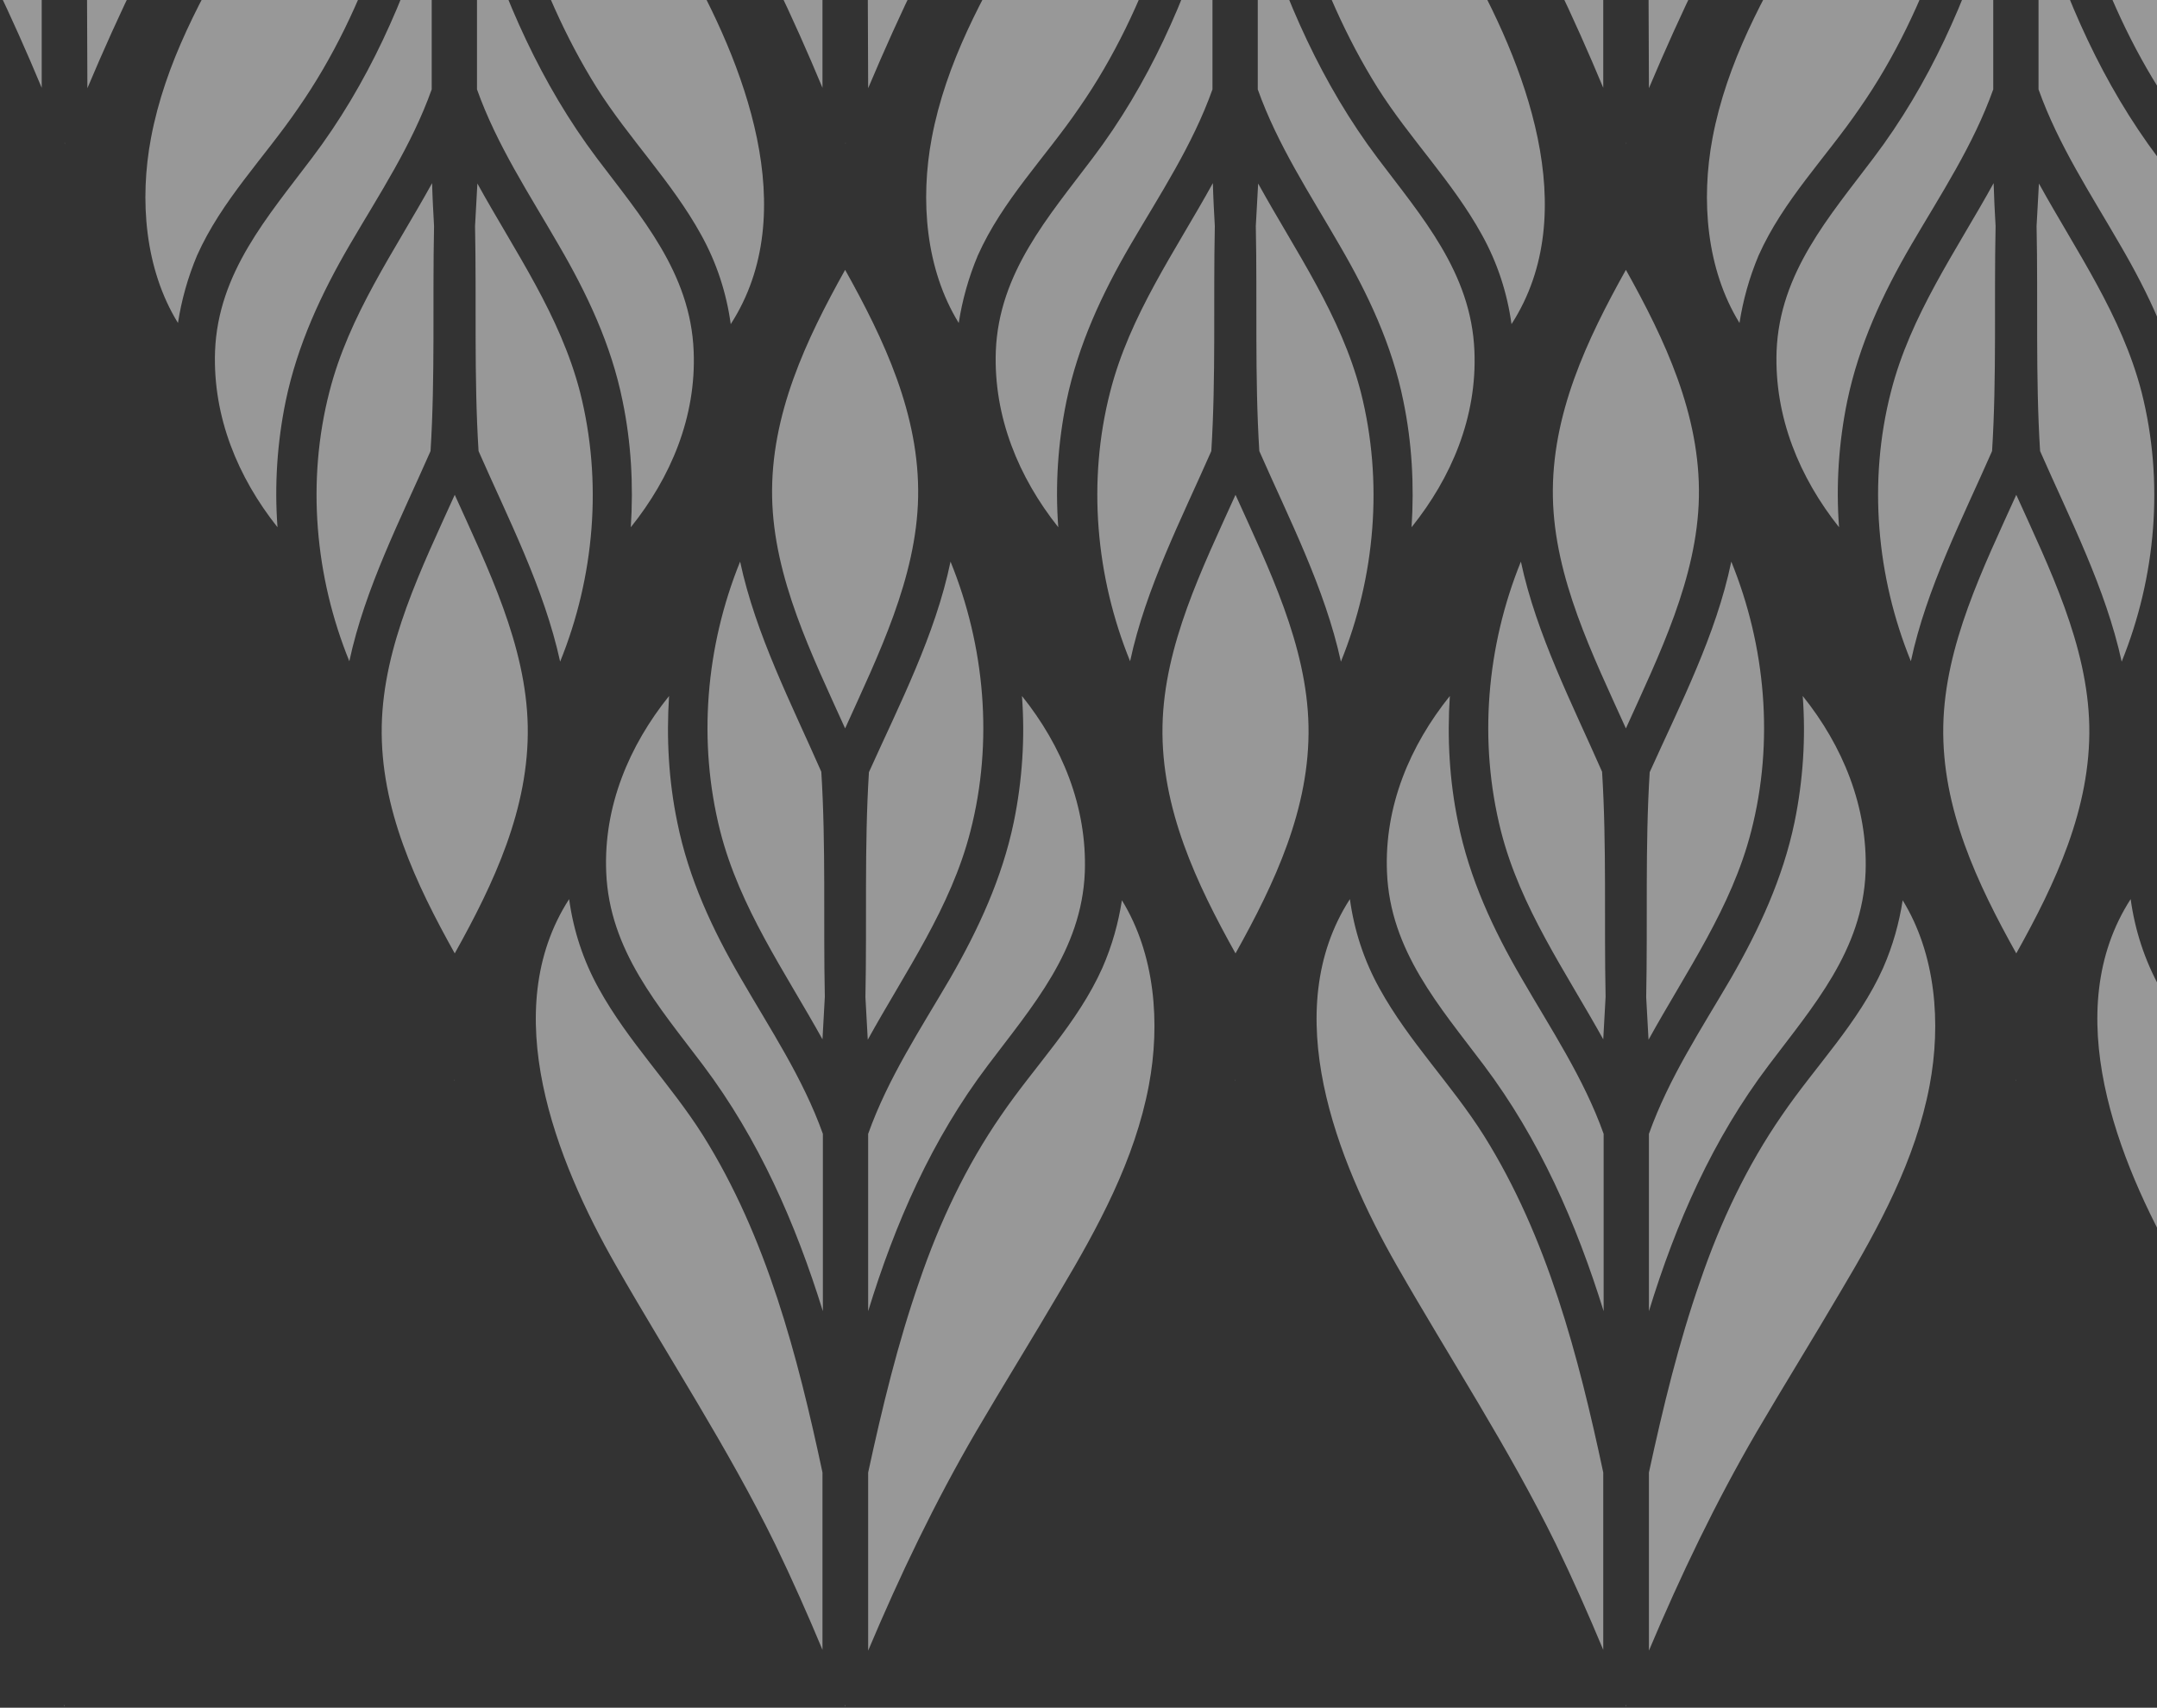 <?xml version="1.0" encoding="UTF-8"?>
<svg width="442px" height="350px" viewBox="0 0 442 350" version="1.1" xmlns="http://www.w3.org/2000/svg" xmlns:xlink="http://www.w3.org/1999/xlink">
    <rect x="0" y="0" width="442" height="350" fill="#333333" stroke="none"/>
    <!-- Generator: Sketch 55.2 (78181) - https://sketchapp.com -->
    <title>3574 [преобразованный] copy</title>
    <desc>Created with Sketch.</desc>
    <g id="Page-1" stroke="none" stroke-width="1" fill="none" fill-rule="evenodd" opacity="0.703">
        <g id="Fotocloud_Upload_Photo-Copy-5" transform="translate(-958, 0)" fill="#FFFFFF" fill-rule="nonzero">
            <g id="1" transform="translate(0, -596)">
                <g id="3574-[преобразованный]-copy" transform="translate(1100, 473) scale(-1, 1) rotate(-180) translate(-1100, -473) translate(668, 0)">
                    <g id="Group" opacity="0.705" transform="translate(0, 0)">
                        <path d="M383.183,128.577 C383.183,128.577 383.183,128.577 383.183,128.577 C383.103,128.577 383.103,128.577 383.103,128.577 C383.103,128.657 383.103,128.657 383.183,128.737 C383.103,128.657 383.183,128.657 383.183,128.577 Z" id="Path"></path>
                        <path d="M543.173,128.577 C543.173,128.577 543.173,128.577 543.173,128.577 C543.093,128.577 543.093,128.577 543.093,128.577 C543.093,128.657 543.093,128.657 543.173,128.737 C543.093,128.657 543.173,128.657 543.173,128.577 Z" id="Path"></path>
                        <path d="M703.164,128.577 C703.164,128.577 703.164,128.577 703.164,128.577 C703.084,128.577 703.084,128.577 703.084,128.577 C703.084,128.657 703.084,128.657 703.164,128.737 C703.084,128.657 703.164,128.657 703.164,128.577 Z" id="Path"></path>
                        <path d="M334.066,278.043 C334.706,294.134 344.865,305.582 353.905,317.591 C365.424,332.801 372.943,350.014 378.463,368.026 C378.463,355.938 378.463,343.769 378.463,331.681 C374.383,320.233 367.744,310.225 361.664,299.818 C355.824,289.811 350.945,279.324 348.545,267.795 C346.785,259.229 346.225,250.503 346.865,241.937 C338.786,252.104 333.586,264.513 334.066,278.043 Z" id="Path"></path>
                        <path d="M378.943,303.661 C378.623,288.29 379.183,272.839 378.223,257.548 C372.144,243.698 364.784,229.448 361.584,214.478 C354.545,231.77 352.785,251.384 357.504,269.717 C361.504,285.408 370.864,298.537 378.543,312.467 C378.623,309.425 378.783,306.543 378.943,303.661 Z" id="Path"></path>
                        <path d="M326.466,283.807 C319.667,294.855 318.547,309.025 320.947,321.754 C323.826,337.044 331.346,350.814 339.105,363.863 C344.785,373.55 350.705,383.077 356.384,392.764 C364.784,407.174 371.984,422.225 378.463,437.595 C378.463,425.427 378.463,413.258 378.463,401.09 C375.583,387.8 372.384,374.511 367.904,361.702 C363.744,349.693 358.304,338.165 351.105,327.838 C344.225,317.751 335.426,308.945 330.386,297.657 C328.466,293.093 327.186,288.45 326.466,283.807 Z" id="Path"></path>
                        <path d="M388.063,257.548 C387.103,272.839 387.663,288.29 387.343,303.661 C387.503,306.543 387.663,309.505 387.823,312.387 C395.502,298.457 404.782,285.408 408.861,269.637 C413.501,251.304 411.821,231.77 404.782,214.398 C401.502,229.448 394.142,243.698 388.063,257.548 Z" id="Path"></path>
                        <path d="M433.66,301.9 C427.66,312.787 418.861,321.593 412.301,332.001 C399.262,352.816 392.942,377.073 387.823,401.09 C387.823,413.178 387.823,425.347 387.823,437.435 C390.862,430.15 394.062,422.945 397.502,415.82 C407.181,396.046 419.261,377.713 430.14,358.66 C442.459,337.124 454.539,306.543 439.74,283.567 C438.86,289.971 436.86,296.135 433.66,301.9 Z" id="Path"></path>
                        <path d="M387.743,331.681 C387.743,343.769 387.743,355.938 387.743,368.026 C393.342,350.014 400.862,332.801 412.301,317.591 C421.341,305.582 431.5,294.134 432.14,278.043 C432.7,264.513 427.42,252.104 419.261,241.937 C419.821,250.583 419.341,259.309 417.581,267.795 C415.261,279.324 410.301,289.811 404.462,299.818 C398.462,310.225 391.822,320.233 387.743,331.681 Z" id="Path"></path>
                        <path d="M398.142,201.188 C398.462,184.297 391.182,168.926 383.183,154.596 C375.183,168.926 367.904,184.297 368.224,201.188 C368.544,217.76 376.383,233.531 383.183,248.582 C389.982,233.531 397.822,217.76 398.142,201.188 Z" id="Path"></path>
                        <path d="M593.65,301.9 C587.651,312.787 578.851,321.593 572.292,332.001 C559.252,352.816 552.933,377.073 547.813,401.09 C547.813,413.178 547.813,425.347 547.813,437.435 C550.853,430.15 554.053,422.945 557.493,415.82 C567.172,396.046 579.251,377.713 590.131,358.66 C602.45,337.124 614.529,306.543 599.73,283.567 C598.85,289.971 596.85,296.135 593.65,301.9 Z" id="Path"></path>
                        <path d="M538.934,303.661 C538.614,288.29 539.174,272.839 538.214,257.548 C532.134,243.698 524.774,229.448 521.575,214.478 C514.535,231.77 512.775,251.384 517.495,269.717 C521.495,285.408 530.854,298.537 538.534,312.467 C538.614,309.425 538.774,306.543 538.934,303.661 Z" id="Path"></path>
                        <path d="M547.733,331.681 C547.733,343.769 547.733,355.938 547.733,368.026 C553.333,350.014 560.852,332.801 572.292,317.591 C581.331,305.582 591.49,294.134 592.13,278.043 C592.69,264.513 587.411,252.104 579.251,241.937 C579.811,250.583 579.331,259.309 577.571,267.795 C575.251,279.324 570.292,289.811 564.452,299.818 C558.452,310.225 551.813,320.233 547.733,331.681 Z" id="Path"></path>
                        <path d="M494.056,278.043 C494.696,294.134 504.856,305.582 513.895,317.591 C525.414,332.801 532.934,350.014 538.454,368.026 C538.454,355.938 538.454,343.769 538.454,331.681 C534.374,320.233 527.734,310.225 521.655,299.818 C515.815,289.811 510.935,279.324 508.535,267.795 C506.776,259.229 506.216,250.503 506.856,241.937 C498.776,252.104 493.576,264.513 494.056,278.043 Z" id="Path"></path>
                        <path d="M548.053,257.548 C547.093,272.839 547.653,288.29 547.333,303.661 C547.493,306.543 547.653,309.505 547.813,312.387 C555.493,298.457 564.772,285.408 568.852,269.637 C573.492,251.304 571.812,231.77 564.772,214.398 C561.492,229.448 554.133,243.698 548.053,257.548 Z" id="Path"></path>
                        <path d="M486.457,283.807 C479.657,294.855 478.537,309.025 480.937,321.754 C483.817,337.044 491.336,350.814 499.096,363.863 C504.776,373.55 510.695,383.077 516.375,392.764 C524.774,407.174 531.974,422.225 538.454,437.595 C538.454,425.427 538.454,413.258 538.454,401.09 C535.574,387.8 532.374,374.511 527.894,361.702 C523.735,349.693 518.295,338.165 511.095,327.838 C504.216,317.751 495.416,308.945 490.376,297.657 C488.457,293.093 487.177,288.45 486.457,283.807 Z" id="Path"></path>
                        <path d="M558.132,201.188 C558.452,184.297 551.173,168.926 543.173,154.596 C535.174,168.926 527.894,184.297 528.214,201.188 C528.534,217.76 536.374,233.531 543.173,248.582 C549.973,233.531 557.812,217.76 558.132,201.188 Z" id="Path"></path>
                        <path d="M654.047,278.043 C654.687,294.134 664.846,305.582 673.886,317.591 C685.405,332.801 692.924,350.014 698.444,368.026 C698.444,355.938 698.444,343.769 698.444,331.681 C694.364,320.233 687.725,310.225 681.645,299.818 C675.805,289.811 670.926,279.324 668.526,267.795 C666.766,259.229 666.206,250.503 666.846,241.937 C658.766,252.104 653.567,264.513 654.047,278.043 Z" id="Path"></path>
                        <path d="M646.447,283.807 C639.648,294.855 638.528,309.025 640.928,321.754 C643.807,337.044 651.327,350.814 659.086,363.863 C664.766,373.55 670.686,383.077 676.365,392.764 C684.765,407.174 691.965,422.225 698.444,437.595 C698.444,425.427 698.444,413.258 698.444,401.09 C695.564,387.8 692.364,374.511 687.885,361.702 C683.725,349.693 678.285,338.165 671.086,327.838 C664.206,317.751 655.407,308.945 650.367,297.657 C648.447,293.093 647.167,288.45 646.447,283.807 Z" id="Path"></path>
                        <path d="M698.924,303.661 C698.604,288.29 699.164,272.839 698.204,257.548 C692.125,243.698 684.765,229.448 681.565,214.478 C674.526,231.77 672.766,251.384 677.485,269.717 C681.485,285.408 690.845,298.537 698.524,312.467 C698.604,309.425 698.764,306.543 698.924,303.661 Z" id="Path"></path>
                        <path d="M707.724,331.681 C707.724,343.769 707.724,355.938 707.724,368.026 C713.323,350.014 720.843,332.801 732.282,317.591 C741.322,305.582 751.481,294.134 752.121,278.043 C752.681,264.513 747.401,252.104 739.242,241.937 C739.802,250.583 739.322,259.309 737.562,267.795 C735.242,279.324 730.282,289.811 724.443,299.818 C718.443,310.225 711.803,320.233 707.724,331.681 Z" id="Path"></path>
                        <path d="M718.123,201.188 C718.443,184.297 711.163,168.926 703.164,154.596 C695.164,168.926 687.885,184.297 688.205,201.188 C688.525,217.76 696.364,233.531 703.164,248.582 C709.963,233.531 717.803,217.76 718.123,201.188 Z" id="Path"></path>
                        <path d="M708.044,257.548 C707.084,272.839 707.644,288.29 707.324,303.661 C707.484,306.543 707.644,309.505 707.804,312.387 C715.483,298.457 724.763,285.408 728.842,269.637 C733.482,251.304 731.802,231.77 724.763,214.398 C721.483,229.448 714.123,243.698 708.044,257.548 Z" id="Path"></path>
                        <path d="M753.641,301.9 C747.641,312.787 738.842,321.593 732.282,332.001 C719.243,352.816 712.923,377.073 707.804,401.09 C707.804,413.178 707.804,425.347 707.804,437.435 C710.843,430.15 714.043,422.945 717.483,415.82 C727.162,396.046 739.242,377.713 750.121,358.66 C762.44,337.124 774.52,306.543 759.72,283.567 C758.841,289.971 756.841,296.135 753.641,301.9 Z" id="Path"></path>
                        <path d="M726.602,485.869 C727.482,479.465 729.562,473.301 732.682,467.536 C738.682,456.649 747.481,447.843 754.041,437.435 C767.08,416.621 773.4,392.363 778.519,368.346 C778.519,356.258 778.519,344.089 778.519,332.001 C775.48,339.286 772.28,346.491 768.84,353.616 C759.161,373.39 747.081,391.723 736.202,410.776 C723.883,432.312 711.883,462.893 726.602,485.869 Z" id="Path"></path>
                        <path d="M623.249,320.713 C623.249,320.713 623.249,320.713 623.249,320.713 C623.329,320.633 623.249,320.633 623.249,320.553 C623.249,320.633 623.169,320.633 623.249,320.713 C623.169,320.713 623.169,320.713 623.249,320.713 Z" id="Path"></path>
                        <path d="M627.808,368.427 C630.688,381.716 633.888,395.005 638.368,407.814 C642.527,419.823 647.967,431.351 655.167,441.678 C662.046,451.765 670.846,460.572 675.885,471.86 C677.885,476.423 679.165,481.066 679.885,485.709 C686.685,474.662 687.805,460.492 685.405,447.763 C682.525,432.472 675.006,418.702 667.246,405.653 C661.566,395.966 655.647,386.439 649.967,376.752 C641.568,362.342 634.368,347.292 627.888,331.921 C627.808,344.089 627.808,356.258 627.808,368.427 Z" id="Path"></path>
                        <path d="M566.612,485.869 C567.492,479.465 569.572,473.301 572.692,467.536 C578.691,456.649 587.491,447.843 594.05,437.435 C607.09,416.621 613.409,392.363 618.529,368.346 C618.529,356.258 618.529,344.089 618.529,332.001 C615.489,339.286 612.289,346.491 608.849,353.616 C599.17,373.39 587.091,391.723 576.211,410.776 C563.892,432.312 551.893,462.893 566.612,485.869 Z" id="Path"></path>
                        <path d="M463.258,320.713 C463.258,320.713 463.258,320.713 463.258,320.713 C463.338,320.633 463.258,320.633 463.258,320.553 C463.258,320.633 463.178,320.633 463.258,320.713 C463.178,320.713 463.178,320.713 463.258,320.713 Z" id="Path"></path>
                        <path d="M467.818,368.427 C470.698,381.716 473.897,395.005 478.377,407.814 C482.537,419.823 487.977,431.351 495.176,441.678 C502.056,451.765 510.855,460.572 515.895,471.86 C517.895,476.423 519.175,481.066 519.895,485.709 C526.694,474.662 527.814,460.492 525.414,447.763 C522.535,432.472 515.015,418.702 507.255,405.653 C501.576,395.966 495.656,386.439 489.977,376.752 C481.577,362.342 474.377,347.292 467.898,331.921 C467.818,344.089 467.818,356.258 467.818,368.427 Z" id="Path"></path>
                        <path d="M406.621,485.869 C407.501,479.465 409.581,473.301 412.701,467.536 C418.701,456.649 427.5,447.843 434.06,437.435 C447.099,416.621 453.419,392.363 458.538,368.346 C458.538,356.258 458.538,344.089 458.538,332.001 C455.499,339.286 452.299,346.491 448.859,353.616 C439.18,373.39 427.1,391.723 416.221,410.776 C403.902,432.312 391.902,462.893 406.621,485.869 Z" id="Path"></path>
                        <path d="M307.827,368.427 C310.707,381.716 313.907,395.005 318.387,407.814 C322.546,419.823 327.986,431.351 335.186,441.678 C342.065,451.765 350.865,460.572 355.904,471.86 C357.904,476.423 359.184,481.066 359.904,485.709 C366.704,474.662 367.824,460.492 365.424,447.763 C362.544,432.472 355.025,418.702 347.265,405.653 C341.585,395.966 335.666,386.439 329.986,376.752 C321.587,362.342 314.387,347.292 307.907,331.921 C307.827,344.089 307.827,356.258 307.827,368.427 Z" id="Path"></path>
                        <path d="M303.268,320.713 C303.268,320.713 303.268,320.713 303.268,320.713 C303.348,320.633 303.268,320.633 303.268,320.553 C303.268,320.633 303.188,320.633 303.268,320.713 C303.188,320.713 303.188,320.713 303.268,320.713 Z" id="Path"></path>
                        <path d="M246.631,485.869 C247.511,479.465 249.591,473.301 252.711,467.536 C258.71,456.649 267.51,447.843 274.069,437.435 C287.109,416.621 293.428,392.363 298.548,368.346 C298.548,356.258 298.548,344.089 298.548,332.001 C295.508,339.286 292.308,346.491 288.868,353.616 C279.189,373.39 267.11,391.723 256.23,410.776 C243.911,432.312 231.912,462.893 246.631,485.869 Z" id="Path"></path>
                        <path d="M732.682,147.39 C738.682,136.503 747.481,127.697 754.041,117.289 C767.08,96.475 773.4,72.217 778.519,48.2 C778.519,36.112 778.519,23.943 778.519,11.855 C775.48,19.14 772.28,26.345 768.84,33.47 C759.161,53.244 747.081,71.577 736.202,90.63 C723.883,112.166 711.803,142.747 726.602,165.723 C727.482,159.319 729.482,153.155 732.682,147.39 Z" id="Path"></path>
                        <path d="M597.57,179.653 C592.93,197.986 594.61,217.52 601.65,234.892 C604.85,219.922 612.209,205.672 618.289,191.822 C619.249,176.531 618.689,161.08 619.009,145.709 C618.849,142.827 618.689,139.865 618.529,136.983 C610.849,150.833 601.57,163.962 597.57,179.653 Z" id="Path"></path>
                        <path d="M608.209,248.102 C607.89,264.994 615.169,280.364 623.169,294.694 C631.168,280.364 638.448,264.994 638.128,248.102 C637.808,231.53 629.968,215.759 623.169,200.708 C616.369,215.759 608.529,231.53 608.209,248.102 Z" id="Path"></path>
                        <path d="M572.692,147.39 C578.691,136.503 587.491,127.697 594.05,117.289 C607.09,96.475 613.409,72.217 618.529,48.2 C618.529,36.112 618.529,23.943 618.529,11.855 C615.489,19.14 612.289,26.345 608.849,33.47 C599.17,53.244 587.091,71.577 576.211,90.63 C563.892,112.166 551.813,142.747 566.612,165.723 C567.492,159.319 569.492,153.155 572.692,147.39 Z" id="Path"></path>
                        <path d="M623.249,0.487 C623.249,0.407 623.249,0.407 623.169,0.327 C623.169,0.407 623.169,0.407 623.089,0.487 C623.169,0.487 623.169,0.487 623.249,0.487 C623.249,0.487 623.249,0.487 623.249,0.487 Z" id="Path"></path>
                        <path d="M644.767,234.892 C651.807,217.6 653.567,197.986 648.847,179.653 C644.847,163.962 635.488,150.833 627.808,136.903 C627.648,139.785 627.488,142.747 627.328,145.629 C627.648,161 627.088,176.451 628.048,191.742 C634.288,205.592 641.648,219.842 644.767,234.892 Z" id="Path"></path>
                        <path d="M601.81,149.472 C607.81,139.065 614.529,129.058 618.609,117.609 C618.609,105.521 618.609,93.352 618.609,81.264 C613.009,99.277 605.49,116.489 594.05,131.699 C585.011,143.708 574.851,155.156 574.212,171.247 C573.652,184.777 578.931,197.186 587.091,207.353 C586.531,198.707 587.011,189.981 588.771,181.495 C591.091,169.966 595.97,159.479 601.81,149.472 Z" id="Path"></path>
                        <path d="M657.727,181.495 C659.486,190.061 660.046,198.787 659.406,207.353 C667.566,197.186 672.766,184.697 672.286,171.247 C671.646,155.156 661.486,143.708 652.447,131.699 C640.928,116.489 633.408,99.277 627.888,81.264 C627.888,93.352 627.888,105.521 627.888,117.609 C631.968,129.058 638.608,139.065 644.687,149.472 C650.447,159.479 655.327,169.966 657.727,181.495 Z" id="Path"></path>
                        <path d="M655.167,121.452 C662.046,131.539 670.846,140.346 675.885,151.633 C677.885,156.197 679.165,160.84 679.885,165.483 C686.685,154.435 687.805,140.265 685.405,127.536 C682.525,112.246 675.006,98.476 667.246,85.427 C661.566,75.74 655.647,66.213 649.967,56.526 C641.568,42.116 634.368,27.066 627.888,11.695 C627.888,23.863 627.888,36.032 627.888,48.2 C630.768,61.49 633.968,74.779 638.448,87.588 C642.527,99.517 647.967,111.045 655.167,121.452 Z" id="Path"></path>
                        <path d="M484.777,234.892 C491.816,217.6 493.576,197.986 488.857,179.653 C484.857,163.962 475.497,150.833 467.818,136.903 C467.658,139.785 467.498,142.747 467.338,145.629 C467.658,161 467.098,176.451 468.058,191.742 C474.297,205.592 481.657,219.842 484.777,234.892 Z" id="Path"></path>
                        <path d="M448.219,248.102 C447.899,264.994 455.179,280.364 463.178,294.694 C471.178,280.364 478.457,264.994 478.137,248.102 C477.817,231.53 469.978,215.759 463.178,200.708 C456.379,215.759 448.539,231.53 448.219,248.102 Z" id="Path"></path>
                        <path d="M441.819,149.472 C447.819,139.065 454.539,129.058 458.618,117.609 C458.618,105.521 458.618,93.352 458.618,81.264 C453.019,99.277 445.499,116.489 434.06,131.699 C425.02,143.708 414.861,155.156 414.221,171.247 C413.661,184.777 418.941,197.186 427.1,207.353 C426.54,198.707 427.02,189.981 428.78,181.495 C431.1,169.966 435.98,159.479 441.819,149.472 Z" id="Path"></path>
                        <path d="M495.176,121.452 C502.056,131.539 510.855,140.346 515.895,151.633 C517.895,156.197 519.175,160.84 519.895,165.483 C526.694,154.435 527.814,140.265 525.414,127.536 C522.535,112.246 515.015,98.476 507.255,85.427 C501.576,75.74 495.656,66.213 489.977,56.526 C481.577,42.116 474.377,27.066 467.898,11.695 C467.898,23.863 467.898,36.032 467.898,48.2 C470.778,61.49 473.977,74.779 478.457,87.588 C482.537,99.517 487.977,111.045 495.176,121.452 Z" id="Path"></path>
                        <path d="M497.736,181.495 C499.496,190.061 500.056,198.787 499.416,207.353 C507.575,197.186 512.775,184.697 512.295,171.247 C511.655,155.156 501.496,143.708 492.456,131.699 C480.937,116.489 473.418,99.277 467.898,81.264 C467.898,93.352 467.898,105.521 467.898,117.609 C471.978,129.058 478.617,139.065 484.697,149.472 C490.456,159.479 495.336,169.966 497.736,181.495 Z" id="Path"></path>
                        <path d="M463.258,0.487 C463.258,0.407 463.258,0.407 463.178,0.327 C463.178,0.407 463.178,0.407 463.098,0.487 C463.178,0.487 463.178,0.487 463.258,0.487 C463.258,0.487 463.258,0.487 463.258,0.487 Z" id="Path"></path>
                        <path d="M412.701,147.39 C418.701,136.503 427.5,127.697 434.06,117.289 C447.099,96.475 453.419,72.217 458.538,48.2 C458.538,36.112 458.538,23.943 458.538,11.855 C455.499,19.14 452.299,26.345 448.859,33.47 C439.18,53.244 427.1,71.577 416.221,90.63 C403.902,112.166 391.822,142.747 406.621,165.723 C407.501,159.319 409.501,153.155 412.701,147.39 Z" id="Path"></path>
                        <path d="M437.58,179.653 C432.94,197.986 434.62,217.52 441.659,234.892 C444.859,219.922 452.219,205.672 458.298,191.822 C459.258,176.531 458.698,161.08 459.018,145.709 C458.858,142.827 458.698,139.865 458.538,136.983 C450.859,150.833 441.579,163.962 437.58,179.653 Z" id="Path"></path>
                        <path d="M303.268,0.487 C303.268,0.407 303.268,0.407 303.188,0.327 C303.188,0.407 303.188,0.407 303.108,0.487 C303.188,0.487 303.188,0.487 303.268,0.487 C303.268,0.487 303.268,0.487 303.268,0.487 Z" id="Path"></path>
                    </g>
                </g>
            </g>
        </g>
    </g>
</svg>